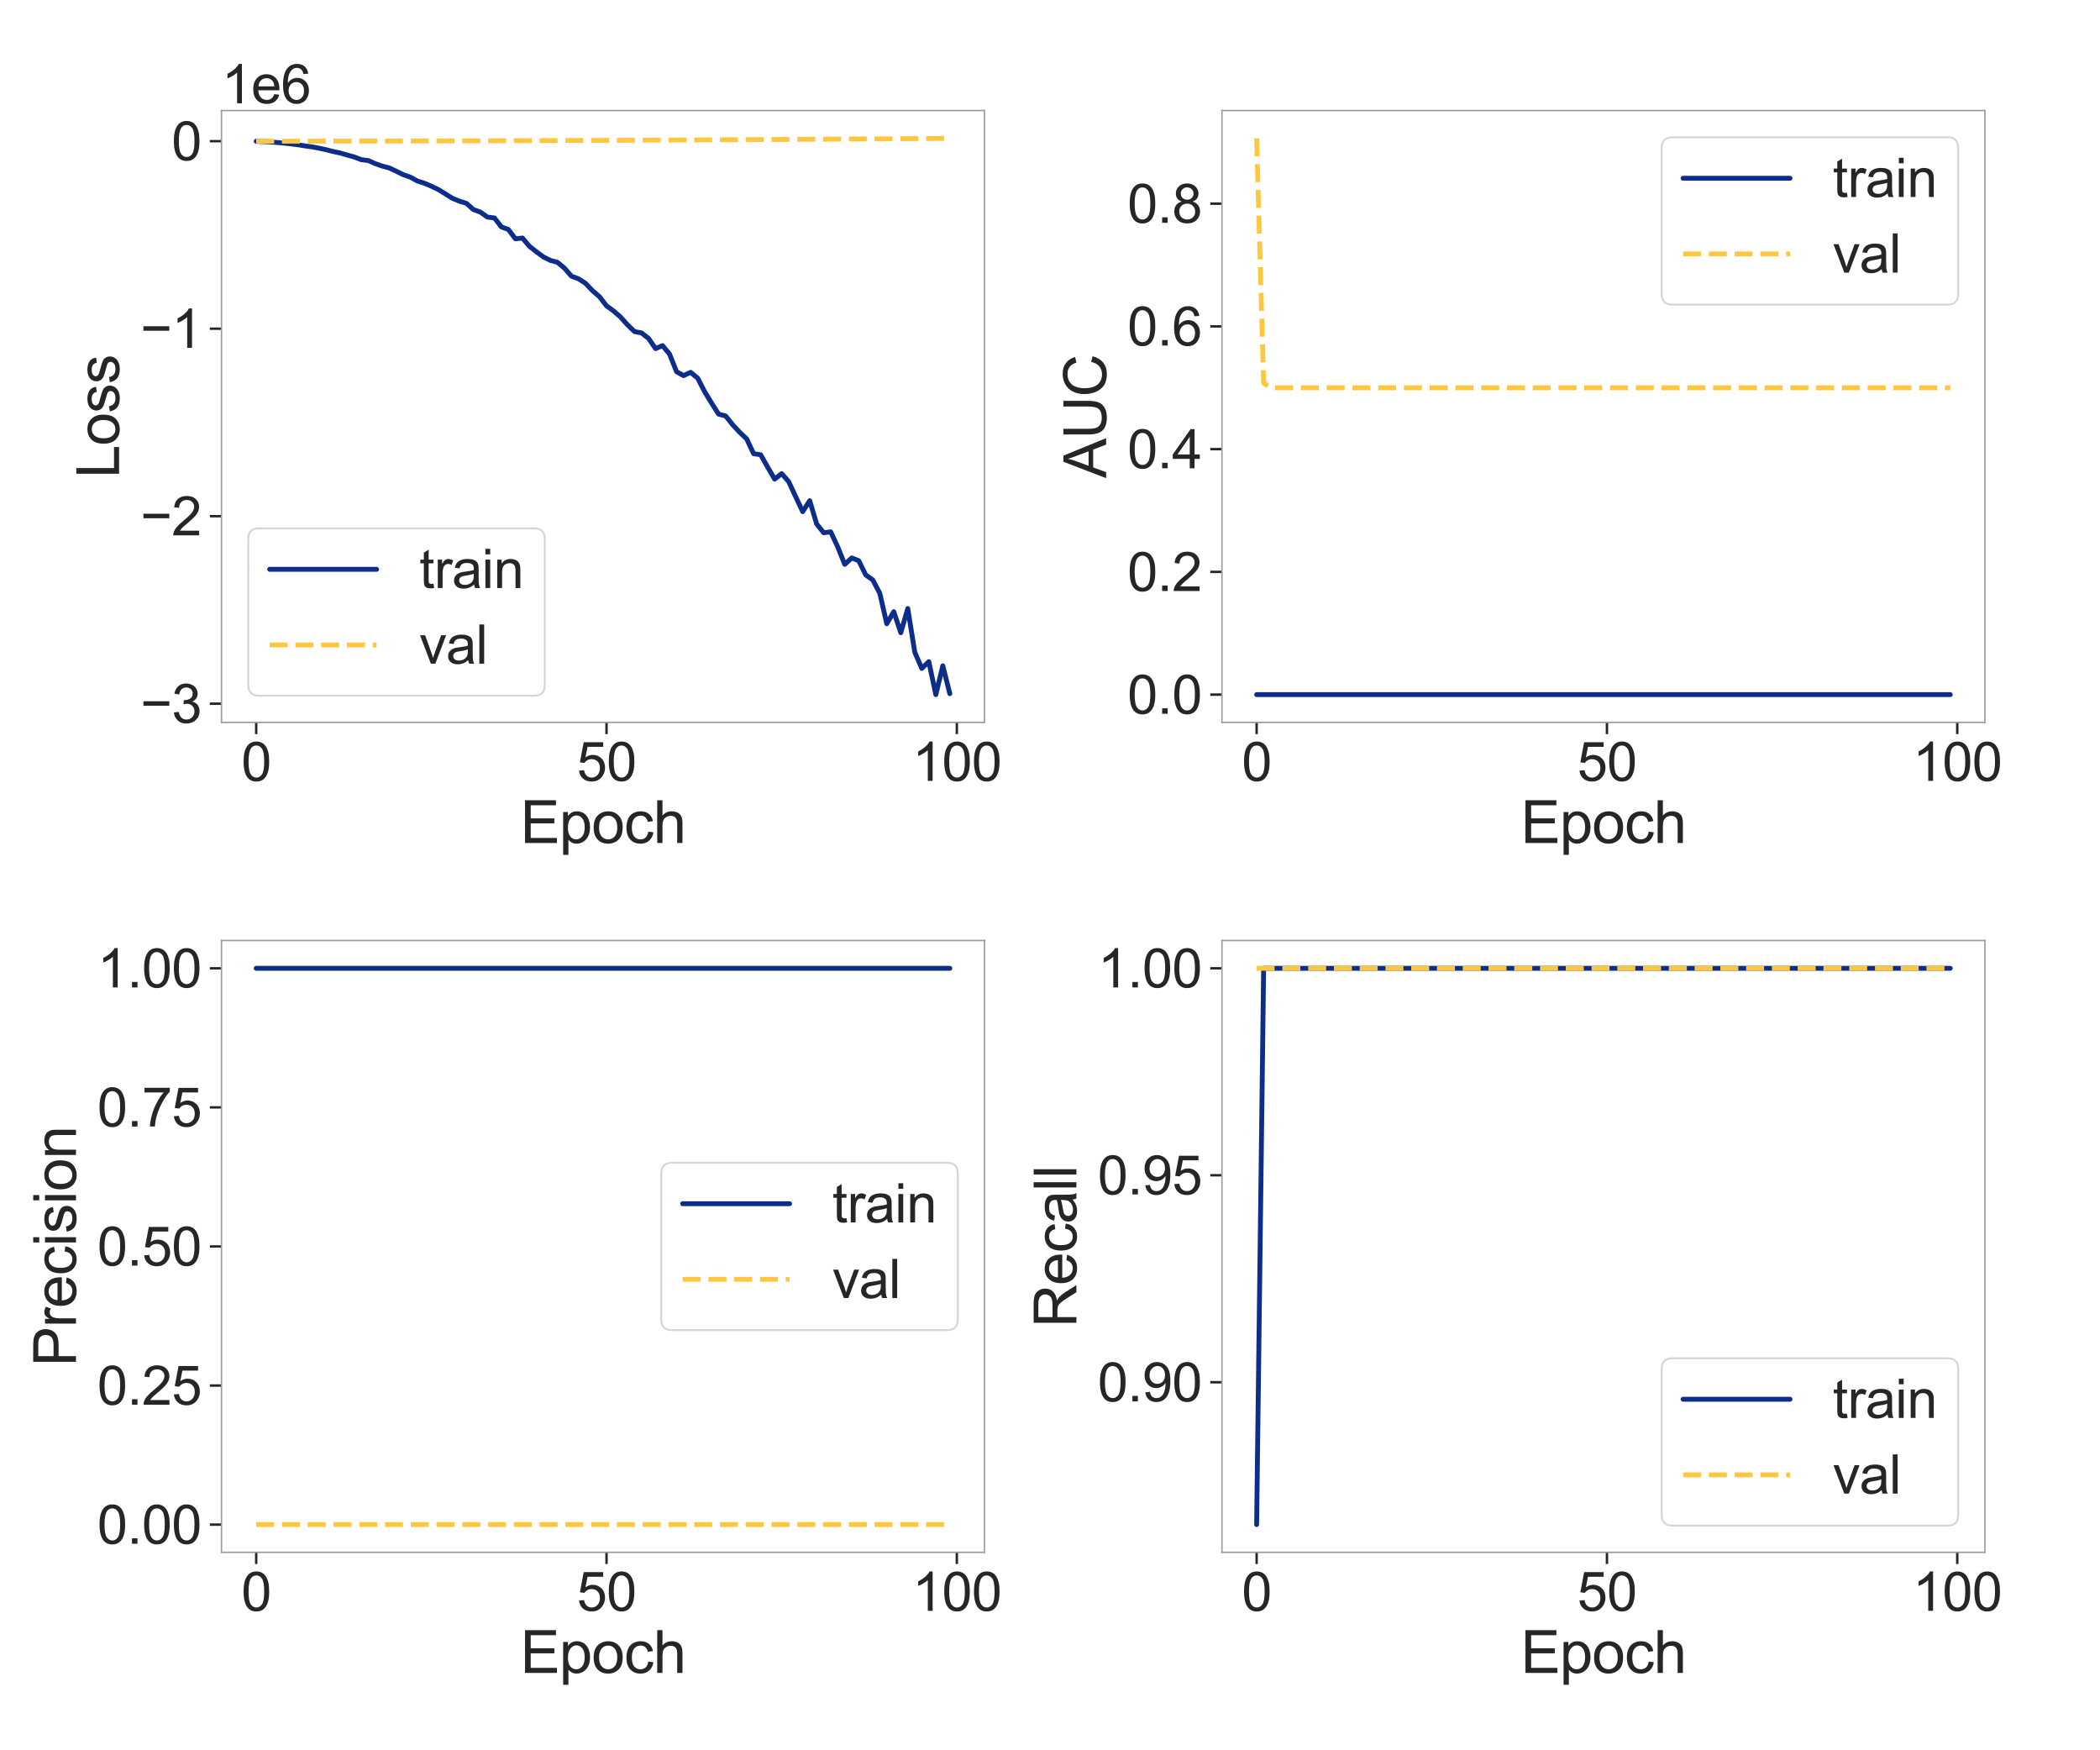 <?xml version="1.0" encoding="utf-8" standalone="no"?>
<!DOCTYPE svg PUBLIC "-//W3C//DTD SVG 1.1//EN"
  "http://www.w3.org/Graphics/SVG/1.1/DTD/svg11.dtd">
<svg xmlns:xlink="http://www.w3.org/1999/xlink" width="864pt" height="720pt" viewBox="0 0 864 720" xmlns="http://www.w3.org/2000/svg" version="1.1">
 <defs>
  <style type="text/css">*{stroke-linejoin: round; stroke-linecap: butt}</style>
 </defs>
 <g id="figure_1">
  <g id="patch_1">
   <path d="M 0 720 
L 864 720 
L 864 0 
L 0 0 
z
" style="fill: #ffffff"/>
  </g>
  <g id="axes_1">
   <g id="patch_2">
    <path d="M 91.14 297.18 
L 405.055 297.18 
L 405.055 45.48 
L 91.14 45.48 
z
" style="fill: #ffffff"/>
   </g>
   <g id="matplotlib.axis_1">
    <g id="xtick_1">
     <g id="line2d_1">
      <defs>
       <path id="ma6814fc7bb" d="M 0 0 
L 0 4.8 
" style="stroke: #262626"/>
      </defs>
      <g>
       <use xlink:href="#ma6814fc7bb" x="105.409" y="297.18" style="fill: #262626; stroke: #262626"/>
      </g>
     </g>
     <g id="text_1">
      <!-- 0 -->
      <g style="fill: #262626" transform="translate(99.292 321.227) scale(0.22 -0.22)">
       <defs>
        <path id="ArialMT-30" d="M 266 2259 
Q 266 3072 433 3567 
Q 600 4063 929 4331 
Q 1259 4600 1759 4600 
Q 2128 4600 2406 4451 
Q 2684 4303 2865 4023 
Q 3047 3744 3150 3342 
Q 3253 2941 3253 2259 
Q 3253 1453 3087 958 
Q 2922 463 2592 192 
Q 2263 -78 1759 -78 
Q 1097 -78 719 397 
Q 266 969 266 2259 
z
M 844 2259 
Q 844 1131 1108 757 
Q 1372 384 1759 384 
Q 2147 384 2411 759 
Q 2675 1134 2675 2259 
Q 2675 3391 2411 3762 
Q 2147 4134 1753 4134 
Q 1366 4134 1134 3806 
Q 844 3388 844 2259 
z
" transform="scale(0.016)"/>
       </defs>
       <use xlink:href="#ArialMT-30"/>
      </g>
     </g>
    </g>
    <g id="xtick_2">
     <g id="line2d_2">
      <g>
       <use xlink:href="#ma6814fc7bb" x="249.539" y="297.18" style="fill: #262626; stroke: #262626"/>
      </g>
     </g>
     <g id="text_2">
      <!-- 50 -->
      <g style="fill: #262626" transform="translate(237.305 321.227) scale(0.22 -0.22)">
       <defs>
        <path id="ArialMT-35" d="M 266 1200 
L 856 1250 
Q 922 819 1161 601 
Q 1400 384 1738 384 
Q 2144 384 2425 690 
Q 2706 997 2706 1503 
Q 2706 1984 2436 2262 
Q 2166 2541 1728 2541 
Q 1456 2541 1237 2417 
Q 1019 2294 894 2097 
L 366 2166 
L 809 4519 
L 3088 4519 
L 3088 3981 
L 1259 3981 
L 1013 2750 
Q 1425 3038 1878 3038 
Q 2478 3038 2890 2622 
Q 3303 2206 3303 1553 
Q 3303 931 2941 478 
Q 2500 -78 1738 -78 
Q 1113 -78 717 272 
Q 322 622 266 1200 
z
" transform="scale(0.016)"/>
       </defs>
       <use xlink:href="#ArialMT-35"/>
       <use xlink:href="#ArialMT-30" x="55.615"/>
      </g>
     </g>
    </g>
    <g id="xtick_3">
     <g id="line2d_3">
      <g>
       <use xlink:href="#ma6814fc7bb" x="393.668" y="297.18" style="fill: #262626; stroke: #262626"/>
      </g>
     </g>
     <g id="text_3">
      <!-- 100 -->
      <g style="fill: #262626" transform="translate(375.317 321.227) scale(0.22 -0.22)">
       <defs>
        <path id="ArialMT-31" d="M 2384 0 
L 1822 0 
L 1822 3584 
Q 1619 3391 1289 3197 
Q 959 3003 697 2906 
L 697 3450 
Q 1169 3672 1522 3987 
Q 1875 4303 2022 4600 
L 2384 4600 
L 2384 0 
z
" transform="scale(0.016)"/>
       </defs>
       <use xlink:href="#ArialMT-31"/>
       <use xlink:href="#ArialMT-30" x="55.615"/>
       <use xlink:href="#ArialMT-30" x="111.23"/>
      </g>
     </g>
    </g>
    <g id="text_4">
     <!-- Epoch -->
     <g style="fill: #262626" transform="translate(214.074 346.778) scale(0.24 -0.24)">
      <defs>
       <path id="ArialMT-45" d="M 506 0 
L 506 4581 
L 3819 4581 
L 3819 4041 
L 1113 4041 
L 1113 2638 
L 3647 2638 
L 3647 2100 
L 1113 2100 
L 1113 541 
L 3925 541 
L 3925 0 
L 506 0 
z
" transform="scale(0.016)"/>
       <path id="ArialMT-70" d="M 422 -1272 
L 422 3319 
L 934 3319 
L 934 2888 
Q 1116 3141 1344 3267 
Q 1572 3394 1897 3394 
Q 2322 3394 2647 3175 
Q 2972 2956 3137 2557 
Q 3303 2159 3303 1684 
Q 3303 1175 3120 767 
Q 2938 359 2589 142 
Q 2241 -75 1856 -75 
Q 1575 -75 1351 44 
Q 1128 163 984 344 
L 984 -1272 
L 422 -1272 
z
M 931 1641 
Q 931 1000 1190 694 
Q 1450 388 1819 388 
Q 2194 388 2461 705 
Q 2728 1022 2728 1688 
Q 2728 2322 2467 2637 
Q 2206 2953 1844 2953 
Q 1484 2953 1207 2617 
Q 931 2281 931 1641 
z
" transform="scale(0.016)"/>
       <path id="ArialMT-6f" d="M 213 1659 
Q 213 2581 725 3025 
Q 1153 3394 1769 3394 
Q 2453 3394 2887 2945 
Q 3322 2497 3322 1706 
Q 3322 1066 3130 698 
Q 2938 331 2570 128 
Q 2203 -75 1769 -75 
Q 1072 -75 642 372 
Q 213 819 213 1659 
z
M 791 1659 
Q 791 1022 1069 705 
Q 1347 388 1769 388 
Q 2188 388 2466 706 
Q 2744 1025 2744 1678 
Q 2744 2294 2464 2611 
Q 2184 2928 1769 2928 
Q 1347 2928 1069 2612 
Q 791 2297 791 1659 
z
" transform="scale(0.016)"/>
       <path id="ArialMT-63" d="M 2588 1216 
L 3141 1144 
Q 3050 572 2676 248 
Q 2303 -75 1759 -75 
Q 1078 -75 664 370 
Q 250 816 250 1647 
Q 250 2184 428 2587 
Q 606 2991 970 3192 
Q 1334 3394 1763 3394 
Q 2303 3394 2647 3120 
Q 2991 2847 3088 2344 
L 2541 2259 
Q 2463 2594 2264 2762 
Q 2066 2931 1784 2931 
Q 1359 2931 1093 2626 
Q 828 2322 828 1663 
Q 828 994 1084 691 
Q 1341 388 1753 388 
Q 2084 388 2306 591 
Q 2528 794 2588 1216 
z
" transform="scale(0.016)"/>
       <path id="ArialMT-68" d="M 422 0 
L 422 4581 
L 984 4581 
L 984 2938 
Q 1378 3394 1978 3394 
Q 2347 3394 2619 3248 
Q 2891 3103 3008 2847 
Q 3125 2591 3125 2103 
L 3125 0 
L 2563 0 
L 2563 2103 
Q 2563 2525 2380 2717 
Q 2197 2909 1863 2909 
Q 1613 2909 1392 2779 
Q 1172 2650 1078 2428 
Q 984 2206 984 1816 
L 984 0 
L 422 0 
z
" transform="scale(0.016)"/>
      </defs>
      <use xlink:href="#ArialMT-45"/>
      <use xlink:href="#ArialMT-70" x="66.699"/>
      <use xlink:href="#ArialMT-6f" x="122.314"/>
      <use xlink:href="#ArialMT-63" x="177.93"/>
      <use xlink:href="#ArialMT-68" x="227.93"/>
     </g>
    </g>
   </g>
   <g id="matplotlib.axis_2">
    <g id="ytick_1">
     <g id="line2d_4">
      <defs>
       <path id="m6d3f9349ca" d="M 0 0 
L -4.8 0 
" style="stroke: #262626"/>
      </defs>
      <g>
       <use xlink:href="#m6d3f9349ca" x="91.14" y="289.478" style="fill: #262626; stroke: #262626"/>
      </g>
     </g>
     <g id="text_5">
      <!-- −3 -->
      <g style="fill: #262626" transform="translate(57.757 297.352) scale(0.22 -0.22)">
       <defs>
        <path id="ArialMT-2212" d="M 3381 1997 
L 356 1997 
L 356 2522 
L 3381 2522 
L 3381 1997 
z
" transform="scale(0.016)"/>
        <path id="ArialMT-33" d="M 269 1209 
L 831 1284 
Q 928 806 1161 595 
Q 1394 384 1728 384 
Q 2125 384 2398 659 
Q 2672 934 2672 1341 
Q 2672 1728 2419 1979 
Q 2166 2231 1775 2231 
Q 1616 2231 1378 2169 
L 1441 2663 
Q 1497 2656 1531 2656 
Q 1891 2656 2178 2843 
Q 2466 3031 2466 3422 
Q 2466 3731 2256 3934 
Q 2047 4138 1716 4138 
Q 1388 4138 1169 3931 
Q 950 3725 888 3313 
L 325 3413 
Q 428 3978 793 4289 
Q 1159 4600 1703 4600 
Q 2078 4600 2393 4439 
Q 2709 4278 2876 4000 
Q 3044 3722 3044 3409 
Q 3044 3113 2884 2869 
Q 2725 2625 2413 2481 
Q 2819 2388 3044 2092 
Q 3269 1797 3269 1353 
Q 3269 753 2831 336 
Q 2394 -81 1725 -81 
Q 1122 -81 723 278 
Q 325 638 269 1209 
z
" transform="scale(0.016)"/>
       </defs>
       <use xlink:href="#ArialMT-2212"/>
       <use xlink:href="#ArialMT-33" x="58.398"/>
      </g>
     </g>
    </g>
    <g id="ytick_2">
     <g id="line2d_5">
      <g>
       <use xlink:href="#m6d3f9349ca" x="91.14" y="212.344" style="fill: #262626; stroke: #262626"/>
      </g>
     </g>
     <g id="text_6">
      <!-- −2 -->
      <g style="fill: #262626" transform="translate(57.757 220.217) scale(0.22 -0.22)">
       <defs>
        <path id="ArialMT-32" d="M 3222 541 
L 3222 0 
L 194 0 
Q 188 203 259 391 
Q 375 700 629 1000 
Q 884 1300 1366 1694 
Q 2113 2306 2375 2664 
Q 2638 3022 2638 3341 
Q 2638 3675 2398 3904 
Q 2159 4134 1775 4134 
Q 1369 4134 1125 3890 
Q 881 3647 878 3216 
L 300 3275 
Q 359 3922 746 4261 
Q 1134 4600 1788 4600 
Q 2447 4600 2831 4234 
Q 3216 3869 3216 3328 
Q 3216 3053 3103 2787 
Q 2991 2522 2730 2228 
Q 2469 1934 1863 1422 
Q 1356 997 1212 845 
Q 1069 694 975 541 
L 3222 541 
z
" transform="scale(0.016)"/>
       </defs>
       <use xlink:href="#ArialMT-2212"/>
       <use xlink:href="#ArialMT-32" x="58.398"/>
      </g>
     </g>
    </g>
    <g id="ytick_3">
     <g id="line2d_6">
      <g>
       <use xlink:href="#m6d3f9349ca" x="91.14" y="135.209" style="fill: #262626; stroke: #262626"/>
      </g>
     </g>
     <g id="text_7">
      <!-- −1 -->
      <g style="fill: #262626" transform="translate(57.757 143.083) scale(0.22 -0.22)">
       <use xlink:href="#ArialMT-2212"/>
       <use xlink:href="#ArialMT-31" x="58.398"/>
      </g>
     </g>
    </g>
    <g id="ytick_4">
     <g id="line2d_7">
      <g>
       <use xlink:href="#m6d3f9349ca" x="91.14" y="58.074" style="fill: #262626; stroke: #262626"/>
      </g>
     </g>
     <g id="text_8">
      <!-- 0 -->
      <g style="fill: #262626" transform="translate(70.606 65.948) scale(0.22 -0.22)">
       <use xlink:href="#ArialMT-30"/>
      </g>
     </g>
    </g>
    <g id="text_9">
     <!-- Loss -->
     <g style="fill: #262626" transform="translate(48.987 196.676) rotate(-90) scale(0.24 -0.24)">
      <defs>
       <path id="ArialMT-4c" d="M 469 0 
L 469 4581 
L 1075 4581 
L 1075 541 
L 3331 541 
L 3331 0 
L 469 0 
z
" transform="scale(0.016)"/>
       <path id="ArialMT-73" d="M 197 991 
L 753 1078 
Q 800 744 1014 566 
Q 1228 388 1613 388 
Q 2000 388 2187 545 
Q 2375 703 2375 916 
Q 2375 1106 2209 1216 
Q 2094 1291 1634 1406 
Q 1016 1563 777 1677 
Q 538 1791 414 1992 
Q 291 2194 291 2438 
Q 291 2659 392 2848 
Q 494 3038 669 3163 
Q 800 3259 1026 3326 
Q 1253 3394 1513 3394 
Q 1903 3394 2198 3281 
Q 2494 3169 2634 2976 
Q 2775 2784 2828 2463 
L 2278 2388 
Q 2241 2644 2061 2787 
Q 1881 2931 1553 2931 
Q 1166 2931 1000 2803 
Q 834 2675 834 2503 
Q 834 2394 903 2306 
Q 972 2216 1119 2156 
Q 1203 2125 1616 2013 
Q 2213 1853 2448 1751 
Q 2684 1650 2818 1456 
Q 2953 1263 2953 975 
Q 2953 694 2789 445 
Q 2625 197 2315 61 
Q 2006 -75 1616 -75 
Q 969 -75 630 194 
Q 291 463 197 991 
z
" transform="scale(0.016)"/>
      </defs>
      <use xlink:href="#ArialMT-4c"/>
      <use xlink:href="#ArialMT-6f" x="55.615"/>
      <use xlink:href="#ArialMT-73" x="111.23"/>
      <use xlink:href="#ArialMT-73" x="161.23"/>
     </g>
    </g>
    <g id="text_10">
     <!-- 1e6 -->
     <g style="fill: #262626" transform="translate(91.14 42.48) scale(0.22 -0.22)">
      <defs>
       <path id="ArialMT-65" d="M 2694 1069 
L 3275 997 
Q 3138 488 2766 206 
Q 2394 -75 1816 -75 
Q 1088 -75 661 373 
Q 234 822 234 1631 
Q 234 2469 665 2931 
Q 1097 3394 1784 3394 
Q 2450 3394 2872 2941 
Q 3294 2488 3294 1666 
Q 3294 1616 3291 1516 
L 816 1516 
Q 847 969 1125 678 
Q 1403 388 1819 388 
Q 2128 388 2347 550 
Q 2566 713 2694 1069 
z
M 847 1978 
L 2700 1978 
Q 2663 2397 2488 2606 
Q 2219 2931 1791 2931 
Q 1403 2931 1139 2672 
Q 875 2413 847 1978 
z
" transform="scale(0.016)"/>
       <path id="ArialMT-36" d="M 3184 3459 
L 2625 3416 
Q 2550 3747 2413 3897 
Q 2184 4138 1850 4138 
Q 1581 4138 1378 3988 
Q 1113 3794 959 3422 
Q 806 3050 800 2363 
Q 1003 2672 1297 2822 
Q 1591 2972 1913 2972 
Q 2475 2972 2870 2558 
Q 3266 2144 3266 1488 
Q 3266 1056 3080 686 
Q 2894 316 2569 119 
Q 2244 -78 1831 -78 
Q 1128 -78 684 439 
Q 241 956 241 2144 
Q 241 3472 731 4075 
Q 1159 4600 1884 4600 
Q 2425 4600 2770 4297 
Q 3116 3994 3184 3459 
z
M 888 1484 
Q 888 1194 1011 928 
Q 1134 663 1356 523 
Q 1578 384 1822 384 
Q 2178 384 2434 671 
Q 2691 959 2691 1453 
Q 2691 1928 2437 2201 
Q 2184 2475 1800 2475 
Q 1419 2475 1153 2201 
Q 888 1928 888 1484 
z
" transform="scale(0.016)"/>
      </defs>
      <use xlink:href="#ArialMT-31"/>
      <use xlink:href="#ArialMT-65" x="55.615"/>
      <use xlink:href="#ArialMT-36" x="111.23"/>
     </g>
    </g>
   </g>
   <g id="line2d_8">
    <path d="M 105.409 58.12 
L 108.291 58.244 
L 111.174 58.39 
L 114.057 58.622 
L 116.939 58.888 
L 119.822 59.201 
L 122.704 59.571 
L 125.587 60.041 
L 128.47 60.419 
L 131.352 60.978 
L 134.235 61.613 
L 137.117 62.338 
L 140 62.948 
L 142.883 63.789 
L 145.765 64.577 
L 148.648 65.693 
L 151.53 66.04 
L 154.413 67.332 
L 157.296 68.34 
L 160.178 69.106 
L 163.061 70.451 
L 165.943 71.866 
L 168.826 72.881 
L 171.709 74.456 
L 174.591 75.362 
L 177.474 76.606 
L 180.356 77.974 
L 183.239 79.753 
L 186.122 81.572 
L 189.004 82.753 
L 191.887 83.631 
L 194.769 86.203 
L 197.652 87.248 
L 200.534 89.3 
L 203.417 89.652 
L 206.3 93.34 
L 209.182 94.423 
L 212.065 98.247 
L 214.947 97.91 
L 217.83 101.322 
L 220.713 103.601 
L 223.595 105.699 
L 226.478 107.134 
L 229.36 107.919 
L 232.243 110.293 
L 235.126 113.624 
L 238.008 114.688 
L 240.891 116.539 
L 243.773 119.585 
L 246.656 122.065 
L 249.539 125.809 
L 252.421 127.908 
L 255.304 130.409 
L 258.186 133.642 
L 261.069 136.398 
L 263.952 136.948 
L 266.834 139.216 
L 269.717 143.391 
L 272.599 142.174 
L 275.482 145.681 
L 278.365 152.907 
L 281.247 154.507 
L 284.13 153.161 
L 287.012 155.518 
L 289.895 161.089 
L 292.778 165.838 
L 295.66 170.361 
L 298.543 171.109 
L 301.425 174.71 
L 304.308 177.815 
L 307.191 180.528 
L 310.073 186.644 
L 312.956 187.058 
L 315.838 192.153 
L 318.721 197.09 
L 321.603 194.828 
L 324.486 198.124 
L 327.369 204.34 
L 330.251 210.471 
L 333.134 205.965 
L 336.016 215.585 
L 338.899 219.155 
L 341.782 218.782 
L 344.664 224.977 
L 347.547 232.157 
L 350.429 229.503 
L 353.312 230.665 
L 356.195 236.511 
L 359.077 238.543 
L 361.96 244.024 
L 364.842 256.572 
L 367.725 251.627 
L 370.608 260.268 
L 373.49 250.337 
L 376.373 268.328 
L 379.255 274.963 
L 382.138 272.175 
L 385.021 285.739 
L 387.903 273.873 
L 390.786 285.341 
" clip-path="url(#p0b9a4f6f7d)" style="fill: none; stroke: #0c2e8a; stroke-width: 2; stroke-linecap: round"/>
   </g>
   <g id="line2d_9">
    <path d="M 105.409 58.074 
L 108.291 58.073 
L 111.174 58.073 
L 114.057 58.072 
L 116.939 58.07 
L 119.822 58.069 
L 122.704 58.067 
L 125.587 58.064 
L 128.47 58.062 
L 131.352 58.059 
L 134.235 58.056 
L 137.117 58.053 
L 140 58.049 
L 142.883 58.045 
L 145.765 58.041 
L 148.648 58.036 
L 151.53 58.032 
L 154.413 58.026 
L 157.296 58.021 
L 160.178 58.015 
L 163.061 58.009 
L 165.943 58.004 
L 168.826 57.998 
L 171.709 57.991 
L 174.591 57.984 
L 177.474 57.977 
L 180.356 57.97 
L 183.239 57.962 
L 186.122 57.955 
L 189.004 57.947 
L 191.887 57.939 
L 194.769 57.93 
L 197.652 57.922 
L 200.534 57.913 
L 203.417 57.903 
L 206.3 57.894 
L 209.182 57.885 
L 212.065 57.876 
L 214.947 57.866 
L 217.83 57.856 
L 220.713 57.847 
L 223.595 57.836 
L 226.478 57.826 
L 229.36 57.814 
L 232.243 57.803 
L 235.126 57.792 
L 238.008 57.779 
L 240.891 57.767 
L 243.773 57.755 
L 246.656 57.743 
L 249.539 57.731 
L 252.421 57.718 
L 255.304 57.706 
L 258.186 57.693 
L 261.069 57.68 
L 263.952 57.667 
L 266.834 57.653 
L 269.717 57.64 
L 272.599 57.625 
L 275.482 57.611 
L 278.365 57.597 
L 281.247 57.584 
L 284.13 57.569 
L 287.012 57.554 
L 289.895 57.538 
L 292.778 57.522 
L 295.66 57.508 
L 298.543 57.492 
L 301.425 57.476 
L 304.308 57.461 
L 307.191 57.445 
L 310.073 57.429 
L 312.956 57.413 
L 315.838 57.398 
L 318.721 57.382 
L 321.603 57.366 
L 324.486 57.348 
L 327.369 57.332 
L 330.251 57.316 
L 333.134 57.298 
L 336.016 57.281 
L 338.899 57.263 
L 341.782 57.245 
L 344.664 57.228 
L 347.547 57.21 
L 350.429 57.192 
L 353.312 57.172 
L 356.195 57.153 
L 359.077 57.134 
L 361.96 57.116 
L 364.842 57.098 
L 367.725 57.079 
L 370.608 57.059 
L 373.49 57.039 
L 376.373 57.02 
L 379.255 57.001 
L 382.138 56.981 
L 385.021 56.961 
L 387.903 56.941 
L 390.786 56.921 
" clip-path="url(#p0b9a4f6f7d)" style="fill: none; stroke-dasharray: 7.4,3.2; stroke-dashoffset: 0; stroke: #ffc640; stroke-width: 2"/>
   </g>
   <g id="patch_3">
    <path d="M 91.14 297.18 
L 91.14 45.48 
" style="fill: none; stroke: #9d9d9d; stroke-width: 0.6; stroke-linejoin: miter; stroke-linecap: square"/>
   </g>
   <g id="patch_4">
    <path d="M 405.055 297.18 
L 405.055 45.48 
" style="fill: none; stroke: #9d9d9d; stroke-width: 0.6; stroke-linejoin: miter; stroke-linecap: square"/>
   </g>
   <g id="patch_5">
    <path d="M 91.14 297.18 
L 405.055 297.18 
" style="fill: none; stroke: #9d9d9d; stroke-width: 0.6; stroke-linejoin: miter; stroke-linecap: square"/>
   </g>
   <g id="patch_6">
    <path d="M 91.14 45.48 
L 405.055 45.48 
" style="fill: none; stroke: #9d9d9d; stroke-width: 0.6; stroke-linejoin: miter; stroke-linecap: square"/>
   </g>
   <g id="legend_1">
    <g id="patch_7">
     <path d="M 106.54 286.18 
L 219.733 286.18 
Q 224.133 286.18 224.133 281.78 
L 224.133 221.741 
Q 224.133 217.341 219.733 217.341 
L 106.54 217.341 
Q 102.14 217.341 102.14 221.741 
L 102.14 281.78 
Q 102.14 286.18 106.54 286.18 
z
" style="fill: #ffffff; opacity: 0.8; stroke: #cccccc; stroke-width: 0.8; stroke-linejoin: miter"/>
    </g>
    <g id="line2d_10">
     <path d="M 110.94 234.188 
L 132.94 234.188 
L 154.94 234.188 
" style="fill: none; stroke: #0c2e8a; stroke-width: 2; stroke-linecap: round"/>
    </g>
    <g id="text_11">
     <!-- train -->
     <g style="fill: #262626" transform="translate(172.54 241.888) scale(0.22 -0.22)">
      <defs>
       <path id="ArialMT-74" d="M 1650 503 
L 1731 6 
Q 1494 -44 1306 -44 
Q 1000 -44 831 53 
Q 663 150 594 308 
Q 525 466 525 972 
L 525 2881 
L 113 2881 
L 113 3319 
L 525 3319 
L 525 4141 
L 1084 4478 
L 1084 3319 
L 1650 3319 
L 1650 2881 
L 1084 2881 
L 1084 941 
Q 1084 700 1114 631 
Q 1144 563 1211 522 
Q 1278 481 1403 481 
Q 1497 481 1650 503 
z
" transform="scale(0.016)"/>
       <path id="ArialMT-72" d="M 416 0 
L 416 3319 
L 922 3319 
L 922 2816 
Q 1116 3169 1280 3281 
Q 1444 3394 1641 3394 
Q 1925 3394 2219 3213 
L 2025 2691 
Q 1819 2813 1613 2813 
Q 1428 2813 1281 2702 
Q 1134 2591 1072 2394 
Q 978 2094 978 1738 
L 978 0 
L 416 0 
z
" transform="scale(0.016)"/>
       <path id="ArialMT-61" d="M 2588 409 
Q 2275 144 1986 34 
Q 1697 -75 1366 -75 
Q 819 -75 525 192 
Q 231 459 231 875 
Q 231 1119 342 1320 
Q 453 1522 633 1644 
Q 813 1766 1038 1828 
Q 1203 1872 1538 1913 
Q 2219 1994 2541 2106 
Q 2544 2222 2544 2253 
Q 2544 2597 2384 2738 
Q 2169 2928 1744 2928 
Q 1347 2928 1158 2789 
Q 969 2650 878 2297 
L 328 2372 
Q 403 2725 575 2942 
Q 747 3159 1072 3276 
Q 1397 3394 1825 3394 
Q 2250 3394 2515 3294 
Q 2781 3194 2906 3042 
Q 3031 2891 3081 2659 
Q 3109 2516 3109 2141 
L 3109 1391 
Q 3109 606 3145 398 
Q 3181 191 3288 0 
L 2700 0 
Q 2613 175 2588 409 
z
M 2541 1666 
Q 2234 1541 1622 1453 
Q 1275 1403 1131 1340 
Q 988 1278 909 1158 
Q 831 1038 831 891 
Q 831 666 1001 516 
Q 1172 366 1500 366 
Q 1825 366 2078 508 
Q 2331 650 2450 897 
Q 2541 1088 2541 1459 
L 2541 1666 
z
" transform="scale(0.016)"/>
       <path id="ArialMT-69" d="M 425 3934 
L 425 4581 
L 988 4581 
L 988 3934 
L 425 3934 
z
M 425 0 
L 425 3319 
L 988 3319 
L 988 0 
L 425 0 
z
" transform="scale(0.016)"/>
       <path id="ArialMT-6e" d="M 422 0 
L 422 3319 
L 928 3319 
L 928 2847 
Q 1294 3394 1984 3394 
Q 2284 3394 2536 3286 
Q 2788 3178 2913 3003 
Q 3038 2828 3088 2588 
Q 3119 2431 3119 2041 
L 3119 0 
L 2556 0 
L 2556 2019 
Q 2556 2363 2490 2533 
Q 2425 2703 2258 2804 
Q 2091 2906 1866 2906 
Q 1506 2906 1245 2678 
Q 984 2450 984 1813 
L 984 0 
L 422 0 
z
" transform="scale(0.016)"/>
      </defs>
      <use xlink:href="#ArialMT-74"/>
      <use xlink:href="#ArialMT-72" x="27.783"/>
      <use xlink:href="#ArialMT-61" x="61.084"/>
      <use xlink:href="#ArialMT-69" x="116.699"/>
      <use xlink:href="#ArialMT-6e" x="138.916"/>
     </g>
    </g>
    <g id="line2d_11">
     <path d="M 110.94 265.308 
L 132.94 265.308 
L 154.94 265.308 
" style="fill: none; stroke-dasharray: 7.4,3.2; stroke-dashoffset: 0; stroke: #ffc640; stroke-width: 2"/>
    </g>
    <g id="text_12">
     <!-- val -->
     <g style="fill: #262626" transform="translate(172.54 273.007) scale(0.22 -0.22)">
      <defs>
       <path id="ArialMT-76" d="M 1344 0 
L 81 3319 
L 675 3319 
L 1388 1331 
Q 1503 1009 1600 663 
Q 1675 925 1809 1294 
L 2547 3319 
L 3125 3319 
L 1869 0 
L 1344 0 
z
" transform="scale(0.016)"/>
       <path id="ArialMT-6c" d="M 409 0 
L 409 4581 
L 972 4581 
L 972 0 
L 409 0 
z
" transform="scale(0.016)"/>
      </defs>
      <use xlink:href="#ArialMT-76"/>
      <use xlink:href="#ArialMT-61" x="50"/>
      <use xlink:href="#ArialMT-6c" x="105.615"/>
     </g>
    </g>
   </g>
  </g>
  <g id="axes_2">
   <g id="patch_8">
    <path d="M 502.745 297.18 
L 816.66 297.18 
L 816.66 45.48 
L 502.745 45.48 
z
" style="fill: #ffffff"/>
   </g>
   <g id="matplotlib.axis_3">
    <g id="xtick_4">
     <g id="line2d_12">
      <g>
       <use xlink:href="#ma6814fc7bb" x="517.014" y="297.18" style="fill: #262626; stroke: #262626"/>
      </g>
     </g>
     <g id="text_13">
      <!-- 0 -->
      <g style="fill: #262626" transform="translate(510.897 321.227) scale(0.22 -0.22)">
       <use xlink:href="#ArialMT-30"/>
      </g>
     </g>
    </g>
    <g id="xtick_5">
     <g id="line2d_13">
      <g>
       <use xlink:href="#ma6814fc7bb" x="661.144" y="297.18" style="fill: #262626; stroke: #262626"/>
      </g>
     </g>
     <g id="text_14">
      <!-- 50 -->
      <g style="fill: #262626" transform="translate(648.91 321.227) scale(0.22 -0.22)">
       <use xlink:href="#ArialMT-35"/>
       <use xlink:href="#ArialMT-30" x="55.615"/>
      </g>
     </g>
    </g>
    <g id="xtick_6">
     <g id="line2d_14">
      <g>
       <use xlink:href="#ma6814fc7bb" x="805.274" y="297.18" style="fill: #262626; stroke: #262626"/>
      </g>
     </g>
     <g id="text_15">
      <!-- 100 -->
      <g style="fill: #262626" transform="translate(786.923 321.227) scale(0.22 -0.22)">
       <use xlink:href="#ArialMT-31"/>
       <use xlink:href="#ArialMT-30" x="55.615"/>
       <use xlink:href="#ArialMT-30" x="111.23"/>
      </g>
     </g>
    </g>
    <g id="text_16">
     <!-- Epoch -->
     <g style="fill: #262626" transform="translate(625.679 346.778) scale(0.24 -0.24)">
      <use xlink:href="#ArialMT-45"/>
      <use xlink:href="#ArialMT-70" x="66.699"/>
      <use xlink:href="#ArialMT-6f" x="122.314"/>
      <use xlink:href="#ArialMT-63" x="177.93"/>
      <use xlink:href="#ArialMT-68" x="227.93"/>
     </g>
    </g>
   </g>
   <g id="matplotlib.axis_4">
    <g id="ytick_5">
     <g id="line2d_15">
      <g>
       <use xlink:href="#m6d3f9349ca" x="502.745" y="285.739" style="fill: #262626; stroke: #262626"/>
      </g>
     </g>
     <g id="text_17">
      <!-- 0.0 -->
      <g style="fill: #262626" transform="translate(463.865 293.613) scale(0.22 -0.22)">
       <defs>
        <path id="ArialMT-2e" d="M 581 0 
L 581 641 
L 1222 641 
L 1222 0 
L 581 0 
z
" transform="scale(0.016)"/>
       </defs>
       <use xlink:href="#ArialMT-30"/>
       <use xlink:href="#ArialMT-2e" x="55.615"/>
       <use xlink:href="#ArialMT-30" x="83.398"/>
      </g>
     </g>
    </g>
    <g id="ytick_6">
     <g id="line2d_16">
      <g>
       <use xlink:href="#m6d3f9349ca" x="502.745" y="235.248" style="fill: #262626; stroke: #262626"/>
      </g>
     </g>
     <g id="text_18">
      <!-- 0.2 -->
      <g style="fill: #262626" transform="translate(463.865 243.122) scale(0.22 -0.22)">
       <use xlink:href="#ArialMT-30"/>
       <use xlink:href="#ArialMT-2e" x="55.615"/>
       <use xlink:href="#ArialMT-32" x="83.398"/>
      </g>
     </g>
    </g>
    <g id="ytick_7">
     <g id="line2d_17">
      <g>
       <use xlink:href="#m6d3f9349ca" x="502.745" y="184.758" style="fill: #262626; stroke: #262626"/>
      </g>
     </g>
     <g id="text_19">
      <!-- 0.4 -->
      <g style="fill: #262626" transform="translate(463.865 192.631) scale(0.22 -0.22)">
       <defs>
        <path id="ArialMT-34" d="M 2069 0 
L 2069 1097 
L 81 1097 
L 81 1613 
L 2172 4581 
L 2631 4581 
L 2631 1613 
L 3250 1613 
L 3250 1097 
L 2631 1097 
L 2631 0 
L 2069 0 
z
M 2069 1613 
L 2069 3678 
L 634 1613 
L 2069 1613 
z
" transform="scale(0.016)"/>
       </defs>
       <use xlink:href="#ArialMT-30"/>
       <use xlink:href="#ArialMT-2e" x="55.615"/>
       <use xlink:href="#ArialMT-34" x="83.398"/>
      </g>
     </g>
    </g>
    <g id="ytick_8">
     <g id="line2d_18">
      <g>
       <use xlink:href="#m6d3f9349ca" x="502.745" y="134.267" style="fill: #262626; stroke: #262626"/>
      </g>
     </g>
     <g id="text_20">
      <!-- 0.6 -->
      <g style="fill: #262626" transform="translate(463.865 142.141) scale(0.22 -0.22)">
       <use xlink:href="#ArialMT-30"/>
       <use xlink:href="#ArialMT-2e" x="55.615"/>
       <use xlink:href="#ArialMT-36" x="83.398"/>
      </g>
     </g>
    </g>
    <g id="ytick_9">
     <g id="line2d_19">
      <g>
       <use xlink:href="#m6d3f9349ca" x="502.745" y="83.777" style="fill: #262626; stroke: #262626"/>
      </g>
     </g>
     <g id="text_21">
      <!-- 0.8 -->
      <g style="fill: #262626" transform="translate(463.865 91.65) scale(0.22 -0.22)">
       <defs>
        <path id="ArialMT-38" d="M 1131 2484 
Q 781 2613 612 2850 
Q 444 3088 444 3419 
Q 444 3919 803 4259 
Q 1163 4600 1759 4600 
Q 2359 4600 2725 4251 
Q 3091 3903 3091 3403 
Q 3091 3084 2923 2848 
Q 2756 2613 2416 2484 
Q 2838 2347 3058 2040 
Q 3278 1734 3278 1309 
Q 3278 722 2862 322 
Q 2447 -78 1769 -78 
Q 1091 -78 675 323 
Q 259 725 259 1325 
Q 259 1772 486 2073 
Q 713 2375 1131 2484 
z
M 1019 3438 
Q 1019 3113 1228 2906 
Q 1438 2700 1772 2700 
Q 2097 2700 2305 2904 
Q 2513 3109 2513 3406 
Q 2513 3716 2298 3927 
Q 2084 4138 1766 4138 
Q 1444 4138 1231 3931 
Q 1019 3725 1019 3438 
z
M 838 1322 
Q 838 1081 952 856 
Q 1066 631 1291 507 
Q 1516 384 1775 384 
Q 2178 384 2440 643 
Q 2703 903 2703 1303 
Q 2703 1709 2433 1975 
Q 2163 2241 1756 2241 
Q 1359 2241 1098 1978 
Q 838 1716 838 1322 
z
" transform="scale(0.016)"/>
       </defs>
       <use xlink:href="#ArialMT-30"/>
       <use xlink:href="#ArialMT-2e" x="55.615"/>
       <use xlink:href="#ArialMT-38" x="83.398"/>
      </g>
     </g>
    </g>
    <g id="text_22">
     <!-- AUC -->
     <g style="fill: #262626" transform="translate(455.095 196.667) rotate(-90) scale(0.24 -0.24)">
      <defs>
       <path id="ArialMT-41" d="M -9 0 
L 1750 4581 
L 2403 4581 
L 4278 0 
L 3588 0 
L 3053 1388 
L 1138 1388 
L 634 0 
L -9 0 
z
M 1313 1881 
L 2866 1881 
L 2388 3150 
Q 2169 3728 2063 4100 
Q 1975 3659 1816 3225 
L 1313 1881 
z
" transform="scale(0.016)"/>
       <path id="ArialMT-55" d="M 3500 4581 
L 4106 4581 
L 4106 1934 
Q 4106 1244 3950 837 
Q 3794 431 3386 176 
Q 2978 -78 2316 -78 
Q 1672 -78 1262 144 
Q 853 366 678 786 
Q 503 1206 503 1934 
L 503 4581 
L 1109 4581 
L 1109 1938 
Q 1109 1341 1220 1058 
Q 1331 775 1601 622 
Q 1872 469 2263 469 
Q 2931 469 3215 772 
Q 3500 1075 3500 1938 
L 3500 4581 
z
" transform="scale(0.016)"/>
       <path id="ArialMT-43" d="M 3763 1606 
L 4369 1453 
Q 4178 706 3683 314 
Q 3188 -78 2472 -78 
Q 1731 -78 1267 223 
Q 803 525 561 1097 
Q 319 1669 319 2325 
Q 319 3041 592 3573 
Q 866 4106 1370 4382 
Q 1875 4659 2481 4659 
Q 3169 4659 3637 4309 
Q 4106 3959 4291 3325 
L 3694 3184 
Q 3534 3684 3231 3912 
Q 2928 4141 2469 4141 
Q 1941 4141 1586 3887 
Q 1231 3634 1087 3207 
Q 944 2781 944 2328 
Q 944 1744 1114 1308 
Q 1284 872 1643 656 
Q 2003 441 2422 441 
Q 2931 441 3284 734 
Q 3638 1028 3763 1606 
z
" transform="scale(0.016)"/>
      </defs>
      <use xlink:href="#ArialMT-41"/>
      <use xlink:href="#ArialMT-55" x="66.699"/>
      <use xlink:href="#ArialMT-43" x="138.916"/>
     </g>
    </g>
   </g>
   <g id="line2d_20">
    <path d="M 517.014 285.739 
L 519.897 285.739 
L 522.779 285.739 
L 525.662 285.739 
L 528.545 285.739 
L 531.427 285.739 
L 534.31 285.739 
L 537.192 285.739 
L 540.075 285.739 
L 542.958 285.739 
L 545.84 285.739 
L 548.723 285.739 
L 551.605 285.739 
L 554.488 285.739 
L 557.371 285.739 
L 560.253 285.739 
L 563.136 285.739 
L 566.018 285.739 
L 568.901 285.739 
L 571.784 285.739 
L 574.666 285.739 
L 577.549 285.739 
L 580.431 285.739 
L 583.314 285.739 
L 586.197 285.739 
L 589.079 285.739 
L 591.962 285.739 
L 594.844 285.739 
L 597.727 285.739 
L 600.609 285.739 
L 603.492 285.739 
L 606.375 285.739 
L 609.257 285.739 
L 612.14 285.739 
L 615.022 285.739 
L 617.905 285.739 
L 620.788 285.739 
L 623.67 285.739 
L 626.553 285.739 
L 629.435 285.739 
L 632.318 285.739 
L 635.201 285.739 
L 638.083 285.739 
L 640.966 285.739 
L 643.848 285.739 
L 646.731 285.739 
L 649.614 285.739 
L 652.496 285.739 
L 655.379 285.739 
L 658.261 285.739 
L 661.144 285.739 
L 664.027 285.739 
L 666.909 285.739 
L 669.792 285.739 
L 672.674 285.739 
L 675.557 285.739 
L 678.44 285.739 
L 681.322 285.739 
L 684.205 285.739 
L 687.087 285.739 
L 689.97 285.739 
L 692.853 285.739 
L 695.735 285.739 
L 698.618 285.739 
L 701.5 285.739 
L 704.383 285.739 
L 707.266 285.739 
L 710.148 285.739 
L 713.031 285.739 
L 715.913 285.739 
L 718.796 285.739 
L 721.678 285.739 
L 724.561 285.739 
L 727.444 285.739 
L 730.326 285.739 
L 733.209 285.739 
L 736.091 285.739 
L 738.974 285.739 
L 741.857 285.739 
L 744.739 285.739 
L 747.622 285.739 
L 750.504 285.739 
L 753.387 285.739 
L 756.27 285.739 
L 759.152 285.739 
L 762.035 285.739 
L 764.917 285.739 
L 767.8 285.739 
L 770.683 285.739 
L 773.565 285.739 
L 776.448 285.739 
L 779.33 285.739 
L 782.213 285.739 
L 785.096 285.739 
L 787.978 285.739 
L 790.861 285.739 
L 793.743 285.739 
L 796.626 285.739 
L 799.509 285.739 
L 802.391 285.739 
" clip-path="url(#peb13061766)" style="fill: none; stroke: #0c2e8a; stroke-width: 2; stroke-linecap: round"/>
   </g>
   <g id="line2d_21">
    <path d="M 517.014 56.921 
L 519.897 157.604 
L 522.779 159.502 
L 525.662 159.512 
L 528.545 159.513 
L 531.427 159.513 
L 534.31 159.513 
L 537.192 159.513 
L 540.075 159.513 
L 542.958 159.513 
L 545.84 159.513 
L 548.723 159.513 
L 551.605 159.513 
L 554.488 159.513 
L 557.371 159.513 
L 560.253 159.513 
L 563.136 159.513 
L 566.018 159.513 
L 568.901 159.513 
L 571.784 159.513 
L 574.666 159.513 
L 577.549 159.513 
L 580.431 159.513 
L 583.314 159.513 
L 586.197 159.513 
L 589.079 159.513 
L 591.962 159.513 
L 594.844 159.513 
L 597.727 159.513 
L 600.609 159.513 
L 603.492 159.513 
L 606.375 159.513 
L 609.257 159.513 
L 612.14 159.513 
L 615.022 159.513 
L 617.905 159.513 
L 620.788 159.513 
L 623.67 159.513 
L 626.553 159.513 
L 629.435 159.513 
L 632.318 159.513 
L 635.201 159.513 
L 638.083 159.513 
L 640.966 159.513 
L 643.848 159.513 
L 646.731 159.513 
L 649.614 159.513 
L 652.496 159.513 
L 655.379 159.513 
L 658.261 159.513 
L 661.144 159.513 
L 664.027 159.513 
L 666.909 159.513 
L 669.792 159.513 
L 672.674 159.513 
L 675.557 159.513 
L 678.44 159.513 
L 681.322 159.513 
L 684.205 159.513 
L 687.087 159.513 
L 689.97 159.513 
L 692.853 159.513 
L 695.735 159.513 
L 698.618 159.513 
L 701.5 159.513 
L 704.383 159.513 
L 707.266 159.513 
L 710.148 159.513 
L 713.031 159.513 
L 715.913 159.513 
L 718.796 159.513 
L 721.678 159.513 
L 724.561 159.513 
L 727.444 159.513 
L 730.326 159.513 
L 733.209 159.513 
L 736.091 159.513 
L 738.974 159.513 
L 741.857 159.513 
L 744.739 159.513 
L 747.622 159.513 
L 750.504 159.513 
L 753.387 159.513 
L 756.27 159.513 
L 759.152 159.513 
L 762.035 159.513 
L 764.917 159.513 
L 767.8 159.513 
L 770.683 159.513 
L 773.565 159.513 
L 776.448 159.513 
L 779.33 159.513 
L 782.213 159.513 
L 785.096 159.513 
L 787.978 159.513 
L 790.861 159.513 
L 793.743 159.513 
L 796.626 159.513 
L 799.509 159.513 
L 802.391 159.513 
" clip-path="url(#peb13061766)" style="fill: none; stroke-dasharray: 7.4,3.2; stroke-dashoffset: 0; stroke: #ffc640; stroke-width: 2"/>
   </g>
   <g id="patch_9">
    <path d="M 502.745 297.18 
L 502.745 45.48 
" style="fill: none; stroke: #9d9d9d; stroke-width: 0.6; stroke-linejoin: miter; stroke-linecap: square"/>
   </g>
   <g id="patch_10">
    <path d="M 816.66 297.18 
L 816.66 45.48 
" style="fill: none; stroke: #9d9d9d; stroke-width: 0.6; stroke-linejoin: miter; stroke-linecap: square"/>
   </g>
   <g id="patch_11">
    <path d="M 502.745 297.18 
L 816.66 297.18 
" style="fill: none; stroke: #9d9d9d; stroke-width: 0.6; stroke-linejoin: miter; stroke-linecap: square"/>
   </g>
   <g id="patch_12">
    <path d="M 502.745 45.48 
L 816.66 45.48 
" style="fill: none; stroke: #9d9d9d; stroke-width: 0.6; stroke-linejoin: miter; stroke-linecap: square"/>
   </g>
   <g id="legend_2">
    <g id="patch_13">
     <path d="M 688.067 125.319 
L 801.26 125.319 
Q 805.66 125.319 805.66 120.919 
L 805.66 60.88 
Q 805.66 56.48 801.26 56.48 
L 688.067 56.48 
Q 683.667 56.48 683.667 60.88 
L 683.667 120.919 
Q 683.667 125.319 688.067 125.319 
z
" style="fill: #ffffff; opacity: 0.8; stroke: #cccccc; stroke-width: 0.8; stroke-linejoin: miter"/>
    </g>
    <g id="line2d_22">
     <path d="M 692.467 73.327 
L 714.467 73.327 
L 736.467 73.327 
" style="fill: none; stroke: #0c2e8a; stroke-width: 2; stroke-linecap: round"/>
    </g>
    <g id="text_23">
     <!-- train -->
     <g style="fill: #262626" transform="translate(754.067 81.027) scale(0.22 -0.22)">
      <use xlink:href="#ArialMT-74"/>
      <use xlink:href="#ArialMT-72" x="27.783"/>
      <use xlink:href="#ArialMT-61" x="61.084"/>
      <use xlink:href="#ArialMT-69" x="116.699"/>
      <use xlink:href="#ArialMT-6e" x="138.916"/>
     </g>
    </g>
    <g id="line2d_23">
     <path d="M 692.467 104.447 
L 714.467 104.447 
L 736.467 104.447 
" style="fill: none; stroke-dasharray: 7.4,3.2; stroke-dashoffset: 0; stroke: #ffc640; stroke-width: 2"/>
    </g>
    <g id="text_24">
     <!-- val -->
     <g style="fill: #262626" transform="translate(754.067 112.147) scale(0.22 -0.22)">
      <use xlink:href="#ArialMT-76"/>
      <use xlink:href="#ArialMT-61" x="50"/>
      <use xlink:href="#ArialMT-6c" x="105.615"/>
     </g>
    </g>
   </g>
  </g>
  <g id="axes_3">
   <g id="patch_14">
    <path d="M 91.14 638.58 
L 405.055 638.58 
L 405.055 386.88 
L 91.14 386.88 
z
" style="fill: #ffffff"/>
   </g>
   <g id="matplotlib.axis_5">
    <g id="xtick_7">
     <g id="line2d_24">
      <g>
       <use xlink:href="#ma6814fc7bb" x="105.409" y="638.58" style="fill: #262626; stroke: #262626"/>
      </g>
     </g>
     <g id="text_25">
      <!-- 0 -->
      <g style="fill: #262626" transform="translate(99.292 662.627) scale(0.22 -0.22)">
       <use xlink:href="#ArialMT-30"/>
      </g>
     </g>
    </g>
    <g id="xtick_8">
     <g id="line2d_25">
      <g>
       <use xlink:href="#ma6814fc7bb" x="249.539" y="638.58" style="fill: #262626; stroke: #262626"/>
      </g>
     </g>
     <g id="text_26">
      <!-- 50 -->
      <g style="fill: #262626" transform="translate(237.305 662.627) scale(0.22 -0.22)">
       <use xlink:href="#ArialMT-35"/>
       <use xlink:href="#ArialMT-30" x="55.615"/>
      </g>
     </g>
    </g>
    <g id="xtick_9">
     <g id="line2d_26">
      <g>
       <use xlink:href="#ma6814fc7bb" x="393.668" y="638.58" style="fill: #262626; stroke: #262626"/>
      </g>
     </g>
     <g id="text_27">
      <!-- 100 -->
      <g style="fill: #262626" transform="translate(375.317 662.627) scale(0.22 -0.22)">
       <use xlink:href="#ArialMT-31"/>
       <use xlink:href="#ArialMT-30" x="55.615"/>
       <use xlink:href="#ArialMT-30" x="111.23"/>
      </g>
     </g>
    </g>
    <g id="text_28">
     <!-- Epoch -->
     <g style="fill: #262626" transform="translate(214.074 688.178) scale(0.24 -0.24)">
      <use xlink:href="#ArialMT-45"/>
      <use xlink:href="#ArialMT-70" x="66.699"/>
      <use xlink:href="#ArialMT-6f" x="122.314"/>
      <use xlink:href="#ArialMT-63" x="177.93"/>
      <use xlink:href="#ArialMT-68" x="227.93"/>
     </g>
    </g>
   </g>
   <g id="matplotlib.axis_6">
    <g id="ytick_10">
     <g id="line2d_27">
      <g>
       <use xlink:href="#m6d3f9349ca" x="91.14" y="627.174" style="fill: #262626; stroke: #262626"/>
      </g>
     </g>
     <g id="text_29">
      <!-- 0.00 -->
      <g style="fill: #262626" transform="translate(40.026 635.048) scale(0.22 -0.22)">
       <use xlink:href="#ArialMT-30"/>
       <use xlink:href="#ArialMT-2e" x="55.615"/>
       <use xlink:href="#ArialMT-30" x="83.398"/>
       <use xlink:href="#ArialMT-30" x="139.014"/>
      </g>
     </g>
    </g>
    <g id="ytick_11">
     <g id="line2d_28">
      <g>
       <use xlink:href="#m6d3f9349ca" x="91.14" y="569.961" style="fill: #262626; stroke: #262626"/>
      </g>
     </g>
     <g id="text_30">
      <!-- 0.25 -->
      <g style="fill: #262626" transform="translate(40.026 577.834) scale(0.22 -0.22)">
       <use xlink:href="#ArialMT-30"/>
       <use xlink:href="#ArialMT-2e" x="55.615"/>
       <use xlink:href="#ArialMT-32" x="83.398"/>
       <use xlink:href="#ArialMT-35" x="139.014"/>
      </g>
     </g>
    </g>
    <g id="ytick_12">
     <g id="line2d_29">
      <g>
       <use xlink:href="#m6d3f9349ca" x="91.14" y="512.747" style="fill: #262626; stroke: #262626"/>
      </g>
     </g>
     <g id="text_31">
      <!-- 0.50 -->
      <g style="fill: #262626" transform="translate(40.026 520.621) scale(0.22 -0.22)">
       <use xlink:href="#ArialMT-30"/>
       <use xlink:href="#ArialMT-2e" x="55.615"/>
       <use xlink:href="#ArialMT-35" x="83.398"/>
       <use xlink:href="#ArialMT-30" x="139.014"/>
      </g>
     </g>
    </g>
    <g id="ytick_13">
     <g id="line2d_30">
      <g>
       <use xlink:href="#m6d3f9349ca" x="91.14" y="455.534" style="fill: #262626; stroke: #262626"/>
      </g>
     </g>
     <g id="text_32">
      <!-- 0.75 -->
      <g style="fill: #262626" transform="translate(40.026 463.408) scale(0.22 -0.22)">
       <defs>
        <path id="ArialMT-37" d="M 303 3981 
L 303 4522 
L 3269 4522 
L 3269 4084 
Q 2831 3619 2401 2847 
Q 1972 2075 1738 1259 
Q 1569 684 1522 0 
L 944 0 
Q 953 541 1156 1306 
Q 1359 2072 1739 2783 
Q 2119 3494 2547 3981 
L 303 3981 
z
" transform="scale(0.016)"/>
       </defs>
       <use xlink:href="#ArialMT-30"/>
       <use xlink:href="#ArialMT-2e" x="55.615"/>
       <use xlink:href="#ArialMT-37" x="83.398"/>
       <use xlink:href="#ArialMT-35" x="139.014"/>
      </g>
     </g>
    </g>
    <g id="ytick_14">
     <g id="line2d_31">
      <g>
       <use xlink:href="#m6d3f9349ca" x="91.14" y="398.321" style="fill: #262626; stroke: #262626"/>
      </g>
     </g>
     <g id="text_33">
      <!-- 1.00 -->
      <g style="fill: #262626" transform="translate(40.026 406.195) scale(0.22 -0.22)">
       <use xlink:href="#ArialMT-31"/>
       <use xlink:href="#ArialMT-2e" x="55.615"/>
       <use xlink:href="#ArialMT-30" x="83.398"/>
       <use xlink:href="#ArialMT-30" x="139.014"/>
      </g>
     </g>
    </g>
    <g id="text_34">
     <!-- Precision -->
     <g style="fill: #262626" transform="translate(31.256 562.082) rotate(-90) scale(0.24 -0.24)">
      <defs>
       <path id="ArialMT-50" d="M 494 0 
L 494 4581 
L 2222 4581 
Q 2678 4581 2919 4538 
Q 3256 4481 3484 4323 
Q 3713 4166 3852 3881 
Q 3991 3597 3991 3256 
Q 3991 2672 3619 2267 
Q 3247 1863 2275 1863 
L 1100 1863 
L 1100 0 
L 494 0 
z
M 1100 2403 
L 2284 2403 
Q 2872 2403 3119 2622 
Q 3366 2841 3366 3238 
Q 3366 3525 3220 3729 
Q 3075 3934 2838 4000 
Q 2684 4041 2272 4041 
L 1100 4041 
L 1100 2403 
z
" transform="scale(0.016)"/>
      </defs>
      <use xlink:href="#ArialMT-50"/>
      <use xlink:href="#ArialMT-72" x="66.699"/>
      <use xlink:href="#ArialMT-65" x="100"/>
      <use xlink:href="#ArialMT-63" x="155.615"/>
      <use xlink:href="#ArialMT-69" x="205.615"/>
      <use xlink:href="#ArialMT-73" x="227.832"/>
      <use xlink:href="#ArialMT-69" x="277.832"/>
      <use xlink:href="#ArialMT-6f" x="300.049"/>
      <use xlink:href="#ArialMT-6e" x="355.664"/>
     </g>
    </g>
   </g>
   <g id="line2d_32">
    <path d="M 105.409 398.321 
L 108.291 398.321 
L 111.174 398.321 
L 114.057 398.321 
L 116.939 398.321 
L 119.822 398.321 
L 122.704 398.321 
L 125.587 398.321 
L 128.47 398.321 
L 131.352 398.321 
L 134.235 398.321 
L 137.117 398.321 
L 140 398.321 
L 142.883 398.321 
L 145.765 398.321 
L 148.648 398.321 
L 151.53 398.321 
L 154.413 398.321 
L 157.296 398.321 
L 160.178 398.321 
L 163.061 398.321 
L 165.943 398.321 
L 168.826 398.321 
L 171.709 398.321 
L 174.591 398.321 
L 177.474 398.321 
L 180.356 398.321 
L 183.239 398.321 
L 186.122 398.321 
L 189.004 398.321 
L 191.887 398.321 
L 194.769 398.321 
L 197.652 398.321 
L 200.534 398.321 
L 203.417 398.321 
L 206.3 398.321 
L 209.182 398.321 
L 212.065 398.321 
L 214.947 398.321 
L 217.83 398.321 
L 220.713 398.321 
L 223.595 398.321 
L 226.478 398.321 
L 229.36 398.321 
L 232.243 398.321 
L 235.126 398.321 
L 238.008 398.321 
L 240.891 398.321 
L 243.773 398.321 
L 246.656 398.321 
L 249.539 398.321 
L 252.421 398.321 
L 255.304 398.321 
L 258.186 398.321 
L 261.069 398.321 
L 263.952 398.321 
L 266.834 398.321 
L 269.717 398.321 
L 272.599 398.321 
L 275.482 398.321 
L 278.365 398.321 
L 281.247 398.321 
L 284.13 398.321 
L 287.012 398.321 
L 289.895 398.321 
L 292.778 398.321 
L 295.66 398.321 
L 298.543 398.321 
L 301.425 398.321 
L 304.308 398.321 
L 307.191 398.321 
L 310.073 398.321 
L 312.956 398.321 
L 315.838 398.321 
L 318.721 398.321 
L 321.603 398.321 
L 324.486 398.321 
L 327.369 398.321 
L 330.251 398.321 
L 333.134 398.321 
L 336.016 398.321 
L 338.899 398.321 
L 341.782 398.321 
L 344.664 398.321 
L 347.547 398.321 
L 350.429 398.321 
L 353.312 398.321 
L 356.195 398.321 
L 359.077 398.321 
L 361.96 398.321 
L 364.842 398.321 
L 367.725 398.321 
L 370.608 398.321 
L 373.49 398.321 
L 376.373 398.321 
L 379.255 398.321 
L 382.138 398.321 
L 385.021 398.321 
L 387.903 398.321 
L 390.786 398.321 
" clip-path="url(#p4ca767b392)" style="fill: none; stroke: #0c2e8a; stroke-width: 2; stroke-linecap: round"/>
   </g>
   <g id="line2d_33">
    <path d="M 105.409 627.139 
L 108.291 627.139 
L 111.174 627.139 
L 114.057 627.139 
L 116.939 627.139 
L 119.822 627.139 
L 122.704 627.139 
L 125.587 627.139 
L 128.47 627.139 
L 131.352 627.139 
L 134.235 627.139 
L 137.117 627.139 
L 140 627.139 
L 142.883 627.139 
L 145.765 627.139 
L 148.648 627.139 
L 151.53 627.139 
L 154.413 627.139 
L 157.296 627.139 
L 160.178 627.139 
L 163.061 627.139 
L 165.943 627.139 
L 168.826 627.139 
L 171.709 627.139 
L 174.591 627.139 
L 177.474 627.139 
L 180.356 627.139 
L 183.239 627.139 
L 186.122 627.139 
L 189.004 627.139 
L 191.887 627.139 
L 194.769 627.139 
L 197.652 627.139 
L 200.534 627.139 
L 203.417 627.139 
L 206.3 627.139 
L 209.182 627.139 
L 212.065 627.139 
L 214.947 627.139 
L 217.83 627.139 
L 220.713 627.139 
L 223.595 627.139 
L 226.478 627.139 
L 229.36 627.139 
L 232.243 627.139 
L 235.126 627.139 
L 238.008 627.139 
L 240.891 627.139 
L 243.773 627.139 
L 246.656 627.139 
L 249.539 627.139 
L 252.421 627.139 
L 255.304 627.139 
L 258.186 627.139 
L 261.069 627.139 
L 263.952 627.139 
L 266.834 627.139 
L 269.717 627.139 
L 272.599 627.139 
L 275.482 627.139 
L 278.365 627.139 
L 281.247 627.139 
L 284.13 627.139 
L 287.012 627.139 
L 289.895 627.139 
L 292.778 627.139 
L 295.66 627.139 
L 298.543 627.139 
L 301.425 627.139 
L 304.308 627.139 
L 307.191 627.139 
L 310.073 627.139 
L 312.956 627.139 
L 315.838 627.139 
L 318.721 627.139 
L 321.603 627.139 
L 324.486 627.139 
L 327.369 627.139 
L 330.251 627.139 
L 333.134 627.139 
L 336.016 627.139 
L 338.899 627.139 
L 341.782 627.139 
L 344.664 627.139 
L 347.547 627.139 
L 350.429 627.139 
L 353.312 627.139 
L 356.195 627.139 
L 359.077 627.139 
L 361.96 627.139 
L 364.842 627.139 
L 367.725 627.139 
L 370.608 627.139 
L 373.49 627.139 
L 376.373 627.139 
L 379.255 627.139 
L 382.138 627.139 
L 385.021 627.139 
L 387.903 627.139 
L 390.786 627.139 
" clip-path="url(#p4ca767b392)" style="fill: none; stroke-dasharray: 7.4,3.2; stroke-dashoffset: 0; stroke: #ffc640; stroke-width: 2"/>
   </g>
   <g id="patch_15">
    <path d="M 91.14 638.58 
L 91.14 386.88 
" style="fill: none; stroke: #9d9d9d; stroke-width: 0.6; stroke-linejoin: miter; stroke-linecap: square"/>
   </g>
   <g id="patch_16">
    <path d="M 405.055 638.58 
L 405.055 386.88 
" style="fill: none; stroke: #9d9d9d; stroke-width: 0.6; stroke-linejoin: miter; stroke-linecap: square"/>
   </g>
   <g id="patch_17">
    <path d="M 91.14 638.58 
L 405.055 638.58 
" style="fill: none; stroke: #9d9d9d; stroke-width: 0.6; stroke-linejoin: miter; stroke-linecap: square"/>
   </g>
   <g id="patch_18">
    <path d="M 91.14 386.88 
L 405.055 386.88 
" style="fill: none; stroke: #9d9d9d; stroke-width: 0.6; stroke-linejoin: miter; stroke-linecap: square"/>
   </g>
   <g id="legend_3">
    <g id="patch_19">
     <path d="M 276.461 547.15 
L 389.655 547.15 
Q 394.055 547.15 394.055 542.75 
L 394.055 482.71 
Q 394.055 478.31 389.655 478.31 
L 276.461 478.31 
Q 272.061 478.31 272.061 482.71 
L 272.061 542.75 
Q 272.061 547.15 276.461 547.15 
z
" style="fill: #ffffff; opacity: 0.8; stroke: #cccccc; stroke-width: 0.8; stroke-linejoin: miter"/>
    </g>
    <g id="line2d_34">
     <path d="M 280.861 495.158 
L 302.861 495.158 
L 324.861 495.158 
" style="fill: none; stroke: #0c2e8a; stroke-width: 2; stroke-linecap: round"/>
    </g>
    <g id="text_35">
     <!-- train -->
     <g style="fill: #262626" transform="translate(342.461 502.858) scale(0.22 -0.22)">
      <use xlink:href="#ArialMT-74"/>
      <use xlink:href="#ArialMT-72" x="27.783"/>
      <use xlink:href="#ArialMT-61" x="61.084"/>
      <use xlink:href="#ArialMT-69" x="116.699"/>
      <use xlink:href="#ArialMT-6e" x="138.916"/>
     </g>
    </g>
    <g id="line2d_35">
     <path d="M 280.861 526.277 
L 302.861 526.277 
L 324.861 526.277 
" style="fill: none; stroke-dasharray: 7.4,3.2; stroke-dashoffset: 0; stroke: #ffc640; stroke-width: 2"/>
    </g>
    <g id="text_36">
     <!-- val -->
     <g style="fill: #262626" transform="translate(342.461 533.977) scale(0.22 -0.22)">
      <use xlink:href="#ArialMT-76"/>
      <use xlink:href="#ArialMT-61" x="50"/>
      <use xlink:href="#ArialMT-6c" x="105.615"/>
     </g>
    </g>
   </g>
  </g>
  <g id="axes_4">
   <g id="patch_20">
    <path d="M 502.745 638.58 
L 816.66 638.58 
L 816.66 386.88 
L 502.745 386.88 
z
" style="fill: #ffffff"/>
   </g>
   <g id="matplotlib.axis_7">
    <g id="xtick_10">
     <g id="line2d_36">
      <g>
       <use xlink:href="#ma6814fc7bb" x="517.014" y="638.58" style="fill: #262626; stroke: #262626"/>
      </g>
     </g>
     <g id="text_37">
      <!-- 0 -->
      <g style="fill: #262626" transform="translate(510.897 662.627) scale(0.22 -0.22)">
       <use xlink:href="#ArialMT-30"/>
      </g>
     </g>
    </g>
    <g id="xtick_11">
     <g id="line2d_37">
      <g>
       <use xlink:href="#ma6814fc7bb" x="661.144" y="638.58" style="fill: #262626; stroke: #262626"/>
      </g>
     </g>
     <g id="text_38">
      <!-- 50 -->
      <g style="fill: #262626" transform="translate(648.91 662.627) scale(0.22 -0.22)">
       <use xlink:href="#ArialMT-35"/>
       <use xlink:href="#ArialMT-30" x="55.615"/>
      </g>
     </g>
    </g>
    <g id="xtick_12">
     <g id="line2d_38">
      <g>
       <use xlink:href="#ma6814fc7bb" x="805.274" y="638.58" style="fill: #262626; stroke: #262626"/>
      </g>
     </g>
     <g id="text_39">
      <!-- 100 -->
      <g style="fill: #262626" transform="translate(786.923 662.627) scale(0.22 -0.22)">
       <use xlink:href="#ArialMT-31"/>
       <use xlink:href="#ArialMT-30" x="55.615"/>
       <use xlink:href="#ArialMT-30" x="111.23"/>
      </g>
     </g>
    </g>
    <g id="text_40">
     <!-- Epoch -->
     <g style="fill: #262626" transform="translate(625.679 688.178) scale(0.24 -0.24)">
      <use xlink:href="#ArialMT-45"/>
      <use xlink:href="#ArialMT-70" x="66.699"/>
      <use xlink:href="#ArialMT-6f" x="122.314"/>
      <use xlink:href="#ArialMT-63" x="177.93"/>
      <use xlink:href="#ArialMT-68" x="227.93"/>
     </g>
    </g>
   </g>
   <g id="matplotlib.axis_8">
    <g id="ytick_15">
     <g id="line2d_39">
      <g>
       <use xlink:href="#m6d3f9349ca" x="502.745" y="568.604" style="fill: #262626; stroke: #262626"/>
      </g>
     </g>
     <g id="text_41">
      <!-- 0.90 -->
      <g style="fill: #262626" transform="translate(451.631 576.478) scale(0.22 -0.22)">
       <defs>
        <path id="ArialMT-39" d="M 350 1059 
L 891 1109 
Q 959 728 1153 556 
Q 1347 384 1650 384 
Q 1909 384 2104 503 
Q 2300 622 2425 820 
Q 2550 1019 2634 1356 
Q 2719 1694 2719 2044 
Q 2719 2081 2716 2156 
Q 2547 1888 2255 1720 
Q 1963 1553 1622 1553 
Q 1053 1553 659 1965 
Q 266 2378 266 3053 
Q 266 3750 677 4175 
Q 1088 4600 1706 4600 
Q 2153 4600 2523 4359 
Q 2894 4119 3086 3673 
Q 3278 3228 3278 2384 
Q 3278 1506 3087 986 
Q 2897 466 2520 194 
Q 2144 -78 1638 -78 
Q 1100 -78 759 220 
Q 419 519 350 1059 
z
M 2653 3081 
Q 2653 3566 2395 3850 
Q 2138 4134 1775 4134 
Q 1400 4134 1122 3828 
Q 844 3522 844 3034 
Q 844 2597 1108 2323 
Q 1372 2050 1759 2050 
Q 2150 2050 2401 2323 
Q 2653 2597 2653 3081 
z
" transform="scale(0.016)"/>
       </defs>
       <use xlink:href="#ArialMT-30"/>
       <use xlink:href="#ArialMT-2e" x="55.615"/>
       <use xlink:href="#ArialMT-39" x="83.398"/>
       <use xlink:href="#ArialMT-30" x="139.014"/>
      </g>
     </g>
    </g>
    <g id="ytick_16">
     <g id="line2d_40">
      <g>
       <use xlink:href="#m6d3f9349ca" x="502.745" y="483.463" style="fill: #262626; stroke: #262626"/>
      </g>
     </g>
     <g id="text_42">
      <!-- 0.95 -->
      <g style="fill: #262626" transform="translate(451.631 491.336) scale(0.22 -0.22)">
       <use xlink:href="#ArialMT-30"/>
       <use xlink:href="#ArialMT-2e" x="55.615"/>
       <use xlink:href="#ArialMT-39" x="83.398"/>
       <use xlink:href="#ArialMT-35" x="139.014"/>
      </g>
     </g>
    </g>
    <g id="ytick_17">
     <g id="line2d_41">
      <g>
       <use xlink:href="#m6d3f9349ca" x="502.745" y="398.321" style="fill: #262626; stroke: #262626"/>
      </g>
     </g>
     <g id="text_43">
      <!-- 1.00 -->
      <g style="fill: #262626" transform="translate(451.631 406.195) scale(0.22 -0.22)">
       <use xlink:href="#ArialMT-31"/>
       <use xlink:href="#ArialMT-2e" x="55.615"/>
       <use xlink:href="#ArialMT-30" x="83.398"/>
       <use xlink:href="#ArialMT-30" x="139.014"/>
      </g>
     </g>
    </g>
    <g id="text_44">
     <!-- Recall -->
     <g style="fill: #262626" transform="translate(442.861 546.075) rotate(-90) scale(0.24 -0.24)">
      <defs>
       <path id="ArialMT-52" d="M 503 0 
L 503 4581 
L 2534 4581 
Q 3147 4581 3465 4457 
Q 3784 4334 3975 4021 
Q 4166 3709 4166 3331 
Q 4166 2844 3850 2509 
Q 3534 2175 2875 2084 
Q 3116 1969 3241 1856 
Q 3506 1613 3744 1247 
L 4541 0 
L 3778 0 
L 3172 953 
Q 2906 1366 2734 1584 
Q 2563 1803 2427 1890 
Q 2291 1978 2150 2013 
Q 2047 2034 1813 2034 
L 1109 2034 
L 1109 0 
L 503 0 
z
M 1109 2559 
L 2413 2559 
Q 2828 2559 3062 2645 
Q 3297 2731 3419 2920 
Q 3541 3109 3541 3331 
Q 3541 3656 3305 3865 
Q 3069 4075 2559 4075 
L 1109 4075 
L 1109 2559 
z
" transform="scale(0.016)"/>
      </defs>
      <use xlink:href="#ArialMT-52"/>
      <use xlink:href="#ArialMT-65" x="72.217"/>
      <use xlink:href="#ArialMT-63" x="127.832"/>
      <use xlink:href="#ArialMT-61" x="177.832"/>
      <use xlink:href="#ArialMT-6c" x="233.447"/>
      <use xlink:href="#ArialMT-6c" x="255.664"/>
     </g>
    </g>
   </g>
   <g id="line2d_42">
    <path d="M 517.014 627.139 
L 519.897 398.321 
L 522.779 398.321 
L 525.662 398.321 
L 528.545 398.321 
L 531.427 398.321 
L 534.31 398.321 
L 537.192 398.321 
L 540.075 398.321 
L 542.958 398.321 
L 545.84 398.321 
L 548.723 398.321 
L 551.605 398.321 
L 554.488 398.321 
L 557.371 398.321 
L 560.253 398.321 
L 563.136 398.321 
L 566.018 398.321 
L 568.901 398.321 
L 571.784 398.321 
L 574.666 398.321 
L 577.549 398.321 
L 580.431 398.321 
L 583.314 398.321 
L 586.197 398.321 
L 589.079 398.321 
L 591.962 398.321 
L 594.844 398.321 
L 597.727 398.321 
L 600.609 398.321 
L 603.492 398.321 
L 606.375 398.321 
L 609.257 398.321 
L 612.14 398.321 
L 615.022 398.321 
L 617.905 398.321 
L 620.788 398.321 
L 623.67 398.321 
L 626.553 398.321 
L 629.435 398.321 
L 632.318 398.321 
L 635.201 398.321 
L 638.083 398.321 
L 640.966 398.321 
L 643.848 398.321 
L 646.731 398.321 
L 649.614 398.321 
L 652.496 398.321 
L 655.379 398.321 
L 658.261 398.321 
L 661.144 398.321 
L 664.027 398.321 
L 666.909 398.321 
L 669.792 398.321 
L 672.674 398.321 
L 675.557 398.321 
L 678.44 398.321 
L 681.322 398.321 
L 684.205 398.321 
L 687.087 398.321 
L 689.97 398.321 
L 692.853 398.321 
L 695.735 398.321 
L 698.618 398.321 
L 701.5 398.321 
L 704.383 398.321 
L 707.266 398.321 
L 710.148 398.321 
L 713.031 398.321 
L 715.913 398.321 
L 718.796 398.321 
L 721.678 398.321 
L 724.561 398.321 
L 727.444 398.321 
L 730.326 398.321 
L 733.209 398.321 
L 736.091 398.321 
L 738.974 398.321 
L 741.857 398.321 
L 744.739 398.321 
L 747.622 398.321 
L 750.504 398.321 
L 753.387 398.321 
L 756.27 398.321 
L 759.152 398.321 
L 762.035 398.321 
L 764.917 398.321 
L 767.8 398.321 
L 770.683 398.321 
L 773.565 398.321 
L 776.448 398.321 
L 779.33 398.321 
L 782.213 398.321 
L 785.096 398.321 
L 787.978 398.321 
L 790.861 398.321 
L 793.743 398.321 
L 796.626 398.321 
L 799.509 398.321 
L 802.391 398.321 
" clip-path="url(#p5ecfbed27b)" style="fill: none; stroke: #0c2e8a; stroke-width: 2; stroke-linecap: round"/>
   </g>
   <g id="line2d_43">
    <path d="M 517.014 398.321 
L 519.897 398.321 
L 522.779 398.321 
L 525.662 398.321 
L 528.545 398.321 
L 531.427 398.321 
L 534.31 398.321 
L 537.192 398.321 
L 540.075 398.321 
L 542.958 398.321 
L 545.84 398.321 
L 548.723 398.321 
L 551.605 398.321 
L 554.488 398.321 
L 557.371 398.321 
L 560.253 398.321 
L 563.136 398.321 
L 566.018 398.321 
L 568.901 398.321 
L 571.784 398.321 
L 574.666 398.321 
L 577.549 398.321 
L 580.431 398.321 
L 583.314 398.321 
L 586.197 398.321 
L 589.079 398.321 
L 591.962 398.321 
L 594.844 398.321 
L 597.727 398.321 
L 600.609 398.321 
L 603.492 398.321 
L 606.375 398.321 
L 609.257 398.321 
L 612.14 398.321 
L 615.022 398.321 
L 617.905 398.321 
L 620.788 398.321 
L 623.67 398.321 
L 626.553 398.321 
L 629.435 398.321 
L 632.318 398.321 
L 635.201 398.321 
L 638.083 398.321 
L 640.966 398.321 
L 643.848 398.321 
L 646.731 398.321 
L 649.614 398.321 
L 652.496 398.321 
L 655.379 398.321 
L 658.261 398.321 
L 661.144 398.321 
L 664.027 398.321 
L 666.909 398.321 
L 669.792 398.321 
L 672.674 398.321 
L 675.557 398.321 
L 678.44 398.321 
L 681.322 398.321 
L 684.205 398.321 
L 687.087 398.321 
L 689.97 398.321 
L 692.853 398.321 
L 695.735 398.321 
L 698.618 398.321 
L 701.5 398.321 
L 704.383 398.321 
L 707.266 398.321 
L 710.148 398.321 
L 713.031 398.321 
L 715.913 398.321 
L 718.796 398.321 
L 721.678 398.321 
L 724.561 398.321 
L 727.444 398.321 
L 730.326 398.321 
L 733.209 398.321 
L 736.091 398.321 
L 738.974 398.321 
L 741.857 398.321 
L 744.739 398.321 
L 747.622 398.321 
L 750.504 398.321 
L 753.387 398.321 
L 756.27 398.321 
L 759.152 398.321 
L 762.035 398.321 
L 764.917 398.321 
L 767.8 398.321 
L 770.683 398.321 
L 773.565 398.321 
L 776.448 398.321 
L 779.33 398.321 
L 782.213 398.321 
L 785.096 398.321 
L 787.978 398.321 
L 790.861 398.321 
L 793.743 398.321 
L 796.626 398.321 
L 799.509 398.321 
L 802.391 398.321 
" clip-path="url(#p5ecfbed27b)" style="fill: none; stroke-dasharray: 7.4,3.2; stroke-dashoffset: 0; stroke: #ffc640; stroke-width: 2"/>
   </g>
   <g id="patch_21">
    <path d="M 502.745 638.58 
L 502.745 386.88 
" style="fill: none; stroke: #9d9d9d; stroke-width: 0.6; stroke-linejoin: miter; stroke-linecap: square"/>
   </g>
   <g id="patch_22">
    <path d="M 816.66 638.58 
L 816.66 386.88 
" style="fill: none; stroke: #9d9d9d; stroke-width: 0.6; stroke-linejoin: miter; stroke-linecap: square"/>
   </g>
   <g id="patch_23">
    <path d="M 502.745 638.58 
L 816.66 638.58 
" style="fill: none; stroke: #9d9d9d; stroke-width: 0.6; stroke-linejoin: miter; stroke-linecap: square"/>
   </g>
   <g id="patch_24">
    <path d="M 502.745 386.88 
L 816.66 386.88 
" style="fill: none; stroke: #9d9d9d; stroke-width: 0.6; stroke-linejoin: miter; stroke-linecap: square"/>
   </g>
   <g id="legend_4">
    <g id="patch_25">
     <path d="M 688.067 627.58 
L 801.26 627.58 
Q 805.66 627.58 805.66 623.18 
L 805.66 563.141 
Q 805.66 558.741 801.26 558.741 
L 688.067 558.741 
Q 683.667 558.741 683.667 563.141 
L 683.667 623.18 
Q 683.667 627.58 688.067 627.58 
z
" style="fill: #ffffff; opacity: 0.8; stroke: #cccccc; stroke-width: 0.8; stroke-linejoin: miter"/>
    </g>
    <g id="line2d_44">
     <path d="M 692.467 575.588 
L 714.467 575.588 
L 736.467 575.588 
" style="fill: none; stroke: #0c2e8a; stroke-width: 2; stroke-linecap: round"/>
    </g>
    <g id="text_45">
     <!-- train -->
     <g style="fill: #262626" transform="translate(754.067 583.288) scale(0.22 -0.22)">
      <use xlink:href="#ArialMT-74"/>
      <use xlink:href="#ArialMT-72" x="27.783"/>
      <use xlink:href="#ArialMT-61" x="61.084"/>
      <use xlink:href="#ArialMT-69" x="116.699"/>
      <use xlink:href="#ArialMT-6e" x="138.916"/>
     </g>
    </g>
    <g id="line2d_45">
     <path d="M 692.467 606.707 
L 714.467 606.707 
L 736.467 606.707 
" style="fill: none; stroke-dasharray: 7.4,3.2; stroke-dashoffset: 0; stroke: #ffc640; stroke-width: 2"/>
    </g>
    <g id="text_46">
     <!-- val -->
     <g style="fill: #262626" transform="translate(754.067 614.408) scale(0.22 -0.22)">
      <use xlink:href="#ArialMT-76"/>
      <use xlink:href="#ArialMT-61" x="50"/>
      <use xlink:href="#ArialMT-6c" x="105.615"/>
     </g>
    </g>
   </g>
  </g>
 </g>
 <defs>
  <clipPath id="p0b9a4f6f7d">
   <rect x="91.14" y="45.48" width="313.915" height="251.7"/>
  </clipPath>
  <clipPath id="peb13061766">
   <rect x="502.745" y="45.48" width="313.915" height="251.7"/>
  </clipPath>
  <clipPath id="p4ca767b392">
   <rect x="91.14" y="386.88" width="313.915" height="251.7"/>
  </clipPath>
  <clipPath id="p5ecfbed27b">
   <rect x="502.745" y="386.88" width="313.915" height="251.7"/>
  </clipPath>
 </defs>
</svg>
